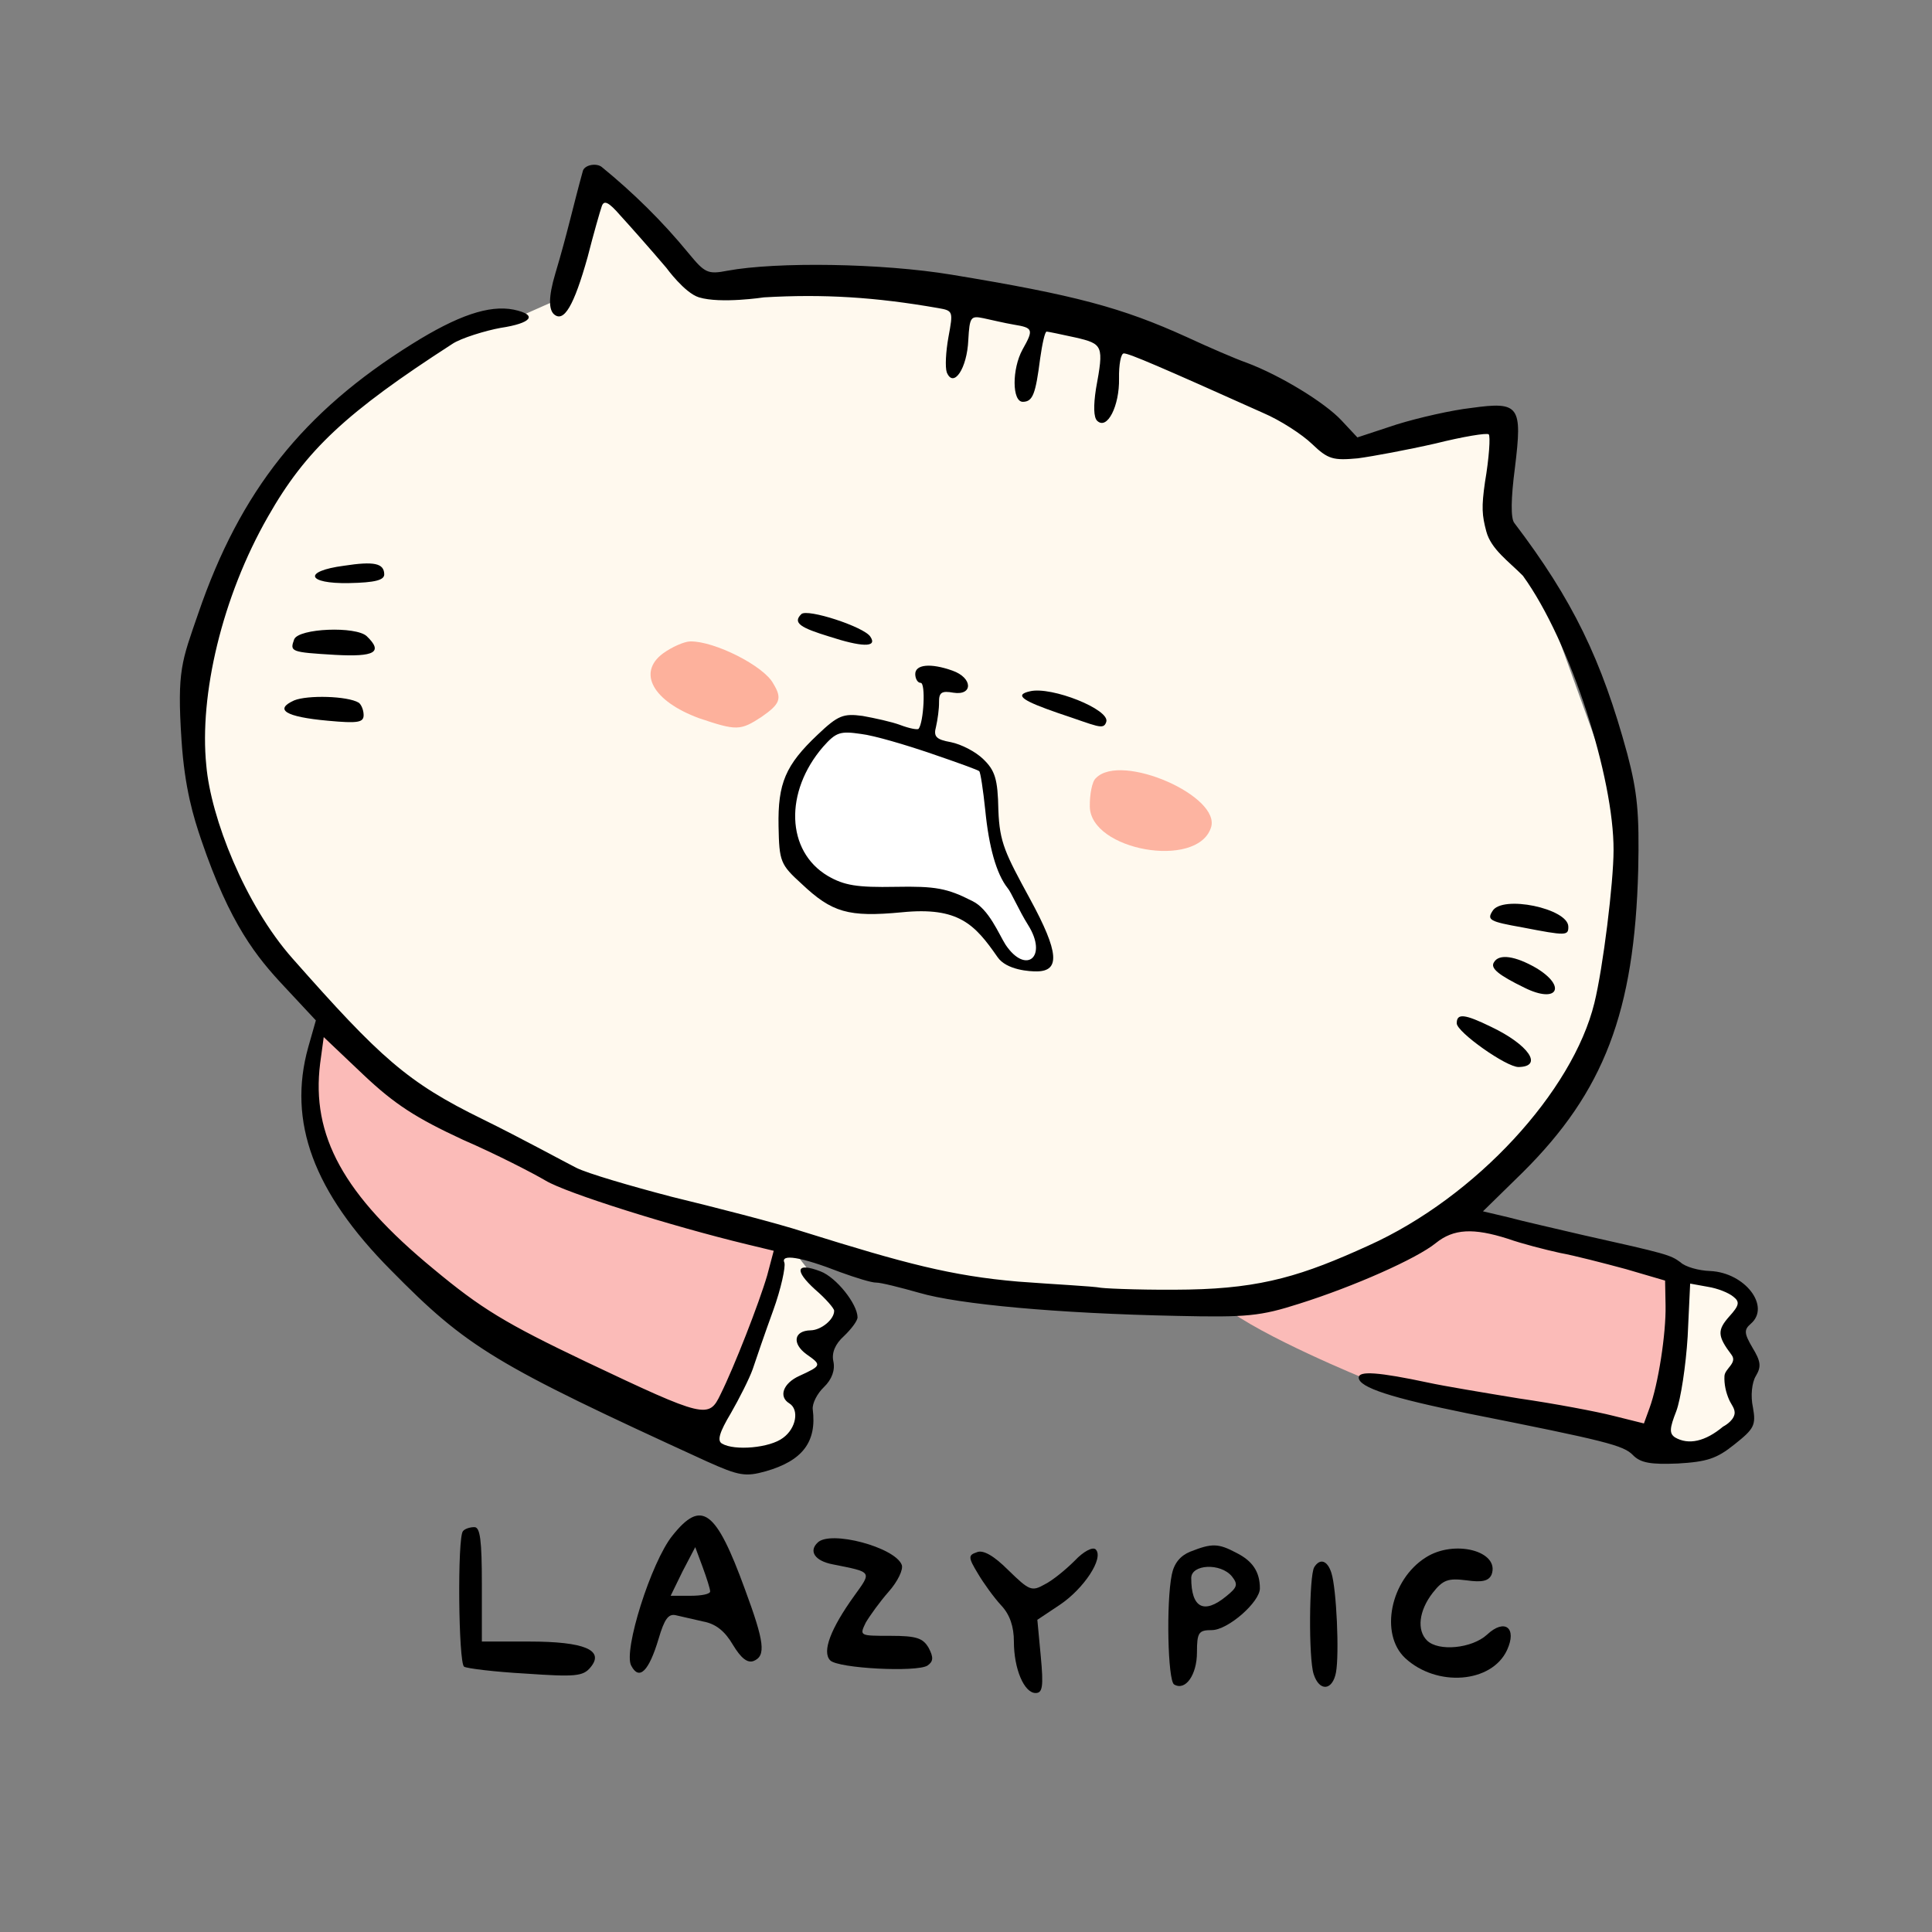 <?xml version="1.0"?>
<svg version="1.1" xmlns="http://www.w3.org/2000/svg" xmlns:xlink="http://www.w3.org/1999/xlink" width="180" height="180">
    <rect width="100%" height="100%" fill="#808080" stroke="none"/>
    <desc iVinci="yes" version="4.6" gridStep="20" showGrid="no" snapToGrid="no" codePlatform="0"/>
    <g id="Layer1" name="Layer 1" opacity="1">
        <g id="Shape1">
            <desc shapeID="1" type="0" basicInfo-basicType="0" basicInfo-roundedRectRadius="12" basicInfo-polygonSides="6" basicInfo-starPoints="5" bounding="rect(-11.525,-13.746,23.049,27.492)" text="" font-familyName="" font-pixelSize="20" font-bold="0" font-underline="0" font-alignment="1" strokeStyle="0" markerStart="0" markerEnd="0" shadowEnabled="0" shadowOffsetX="0" shadowOffsetY="2" shadowBlur="4" shadowOpacity="160" blurEnabled="0" blurRadius="4" transform="matrix(0.533,0,0,0.533,64.817,148.519)" pers-center="0,0" pers-size="0,0" pers-start="0,0" pers-end="0,0" locked="0" mesh="" flag=""/>
            <path id="shapePath1" d="M62.642,143.078 C60.67,145.53 58.059,153.791 58.805,155.177 C59.551,156.616 60.457,155.71 61.363,152.672 C61.896,150.86 62.269,150.327 62.962,150.487 C63.442,150.593 64.561,150.86 65.52,151.073 C66.693,151.286 67.546,151.979 68.292,153.258 C69.038,154.484 69.625,154.964 70.211,154.751 C71.383,154.271 71.224,152.992 69.411,148.088 C66.693,140.626 65.361,139.667 62.642,143.078 M66.16,148.248 C66.213,148.515 65.361,148.675 64.348,148.675 L62.483,148.675 L63.602,146.383 L64.774,144.144 L65.467,146.01 C65.84,147.022 66.16,148.035 66.16,148.248 Z" style="stroke:none;fill-rule:nonzero;fill:#000000;fill-opacity:1;"/>
        </g>
        <g id="Shape2">
            <desc shapeID="2" type="0" basicInfo-basicType="0" basicInfo-roundedRectRadius="12" basicInfo-polygonSides="6" basicInfo-starPoints="5" bounding="rect(-11.863,-12.969,23.727,25.939)" text="" font-familyName="" font-pixelSize="20" font-bold="0" font-underline="0" font-alignment="1" strokeStyle="0" markerStart="0" markerEnd="0" shadowEnabled="0" shadowOffsetX="0" shadowOffsetY="2" shadowBlur="4" shadowOpacity="160" blurEnabled="0" blurRadius="4" transform="matrix(0.533,0,0,0.533,49.108,149.191)" pers-center="0,0" pers-size="0,0" pers-start="0,0" pers-end="0,0" locked="0" mesh="" flag=""/>
            <path id="shapePath2" d="M43.135,142.652 C42.602,143.185 42.708,154.964 43.241,155.284 C43.508,155.444 46.066,155.763 48.944,155.923 C53.581,156.243 54.328,156.19 55.021,155.337 C56.353,153.738 54.434,152.939 49.318,152.939 L44.894,152.939 L44.894,147.609 C44.894,143.505 44.734,142.279 44.201,142.279 C43.774,142.279 43.295,142.439 43.135,142.652 Z" style="stroke:none;fill-rule:nonzero;fill:#000000;fill-opacity:1;"/>
        </g>
        <g id="Shape3">
            <desc shapeID="3" type="0" basicInfo-basicType="0" basicInfo-roundedRectRadius="12" basicInfo-polygonSides="6" basicInfo-starPoints="5" bounding="rect(-10.374,-11.435,20.747,22.869)" text="" font-familyName="" font-pixelSize="20" font-bold="0" font-underline="0" font-alignment="1" strokeStyle="0" markerStart="0" markerEnd="0" shadowEnabled="0" shadowOffsetX="0" shadowOffsetY="2" shadowBlur="4" shadowOpacity="160" blurEnabled="0" blurRadius="4" transform="matrix(0.533,0,0,0.533,81.32,149.409)" pers-center="0,0" pers-size="0,0" pers-start="0,0" pers-end="0,0" locked="0" mesh="" flag=""/>
            <path id="shapePath3" d="M76.18,143.718 C75.328,144.517 75.914,145.423 77.566,145.743 C81.297,146.489 81.244,146.383 79.591,148.675 C77.406,151.713 76.553,153.898 77.353,154.697 C78.099,155.444 85.401,155.817 86.414,155.177 C86.947,154.804 87,154.431 86.52,153.525 C85.987,152.619 85.401,152.406 82.949,152.406 C80.071,152.406 80.071,152.406 80.657,151.18 C81.031,150.54 81.99,149.208 82.79,148.301 C83.642,147.342 84.175,146.223 84.015,145.796 C83.376,144.144 77.353,142.545 76.18,143.718 Z" style="stroke:none;fill-rule:nonzero;fill:#000000;fill-opacity:1;"/>
        </g>
        <g id="Shape4">
            <desc shapeID="4" type="0" basicInfo-basicType="0" basicInfo-roundedRectRadius="12" basicInfo-polygonSides="6" basicInfo-starPoints="5" bounding="rect(-11.124,-12.624,22.248,25.247)" text="" font-familyName="" font-pixelSize="20" font-bold="0" font-underline="0" font-alignment="1" strokeStyle="0" markerStart="0" markerEnd="0" shadowEnabled="0" shadowOffsetX="0" shadowOffsetY="2" shadowBlur="4" shadowOpacity="160" blurEnabled="0" blurRadius="4" transform="matrix(0.533,0,0,0.533,96.34,151.007)" pers-center="0,0" pers-size="0,0" pers-start="0,0" pers-end="0,0" locked="0" mesh="" flag=""/>
            <path id="shapePath4" d="M100.112,145.423 C99.312,146.223 98.086,147.235 97.34,147.609 C96.114,148.301 95.901,148.195 93.929,146.276 C92.597,144.944 91.584,144.357 90.998,144.624 C90.198,144.89 90.198,145.104 91.104,146.596 C91.637,147.502 92.597,148.834 93.289,149.581 C94.089,150.433 94.462,151.553 94.462,152.939 C94.462,155.497 95.421,157.735 96.487,157.735 C97.127,157.735 97.234,157.149 96.967,154.324 L96.647,150.913 L98.726,149.527 C100.965,148.035 102.883,145.157 102.084,144.357 C101.817,144.091 100.965,144.517 100.112,145.423 Z" style="stroke:none;fill-rule:nonzero;fill:#000000;fill-opacity:1;"/>
        </g>
        <g id="Shape5">
            <desc shapeID="5" type="0" basicInfo-basicType="0" basicInfo-roundedRectRadius="12" basicInfo-polygonSides="6" basicInfo-starPoints="5" bounding="rect(-8.005,-12.288,16.009,24.575)" text="" font-familyName="" font-pixelSize="20" font-bold="0" font-underline="0" font-alignment="1" strokeStyle="0" markerStart="0" markerEnd="0" shadowEnabled="0" shadowOffsetX="0" shadowOffsetY="2" shadowBlur="4" shadowOpacity="160" blurEnabled="0" blurRadius="4" transform="matrix(0.533,0,0,0.533,113.114,150.533)" pers-center="0,0" pers-size="0,0" pers-start="0,0" pers-end="0,0" locked="0" mesh="" flag=""/>
            <path id="shapePath5" d="M110.878,144.571 C109.972,144.944 109.386,145.637 109.173,146.702 C108.64,149.314 108.8,156.563 109.386,156.936 C110.452,157.576 111.518,156.03 111.518,153.951 C111.518,152.086 111.678,151.873 112.904,151.873 C114.396,151.873 117.381,149.261 117.381,147.982 C117.381,146.436 116.688,145.423 115.195,144.677 C113.49,143.771 112.904,143.771 110.878,144.571 M114.769,146.862 C115.355,147.609 115.302,147.875 114.236,148.728 C112.157,150.433 110.985,149.794 110.985,147.022 C110.985,145.743 113.703,145.583 114.769,146.862 Z" style="stroke:none;fill-rule:nonzero;fill:#000000;fill-opacity:1;"/>
        </g>
        <g id="Shape6">
            <desc shapeID="6" type="0" basicInfo-basicType="0" basicInfo-roundedRectRadius="12" basicInfo-polygonSides="6" basicInfo-starPoints="5" bounding="rect(-10.461,-11.29,20.922,22.581)" text="" font-familyName="" font-pixelSize="20" font-bold="0" font-underline="0" font-alignment="1" strokeStyle="0" markerStart="0" markerEnd="0" shadowEnabled="0" shadowOffsetX="0" shadowOffsetY="2" shadowBlur="4" shadowOpacity="160" blurEnabled="0" blurRadius="4" transform="matrix(0.533,0,0,0.533,135.176,150.292)" pers-center="0,0" pers-size="0,0" pers-start="0,0" pers-end="0,0" locked="0" mesh="" flag=""/>
            <path id="shapePath6" d="M132.837,145.104 C129.533,147.182 128.52,152.246 130.919,154.484 C133.85,157.202 138.967,156.829 140.406,153.738 C141.365,151.659 140.193,150.753 138.54,152.299 C137.155,153.578 134.01,153.898 132.944,152.832 C131.985,151.873 132.198,150.06 133.477,148.408 C134.436,147.182 134.916,147.022 136.622,147.235 C138.114,147.449 138.7,147.289 138.967,146.702 C139.766,144.517 135.502,143.398 132.837,145.104 Z" style="stroke:none;fill-rule:nonzero;fill:#000000;fill-opacity:1;"/>
        </g>
        <g id="Shape7">
            <desc shapeID="7" type="0" basicInfo-basicType="0" basicInfo-roundedRectRadius="12" basicInfo-polygonSides="6" basicInfo-starPoints="5" bounding="rect(-2.394,-10.945,4.789,21.889)" text="" font-familyName="" font-pixelSize="20" font-bold="0" font-underline="0" font-alignment="1" strokeStyle="0" markerStart="0" markerEnd="0" shadowEnabled="0" shadowOffsetX="0" shadowOffsetY="2" shadowBlur="4" shadowOpacity="160" blurEnabled="0" blurRadius="4" transform="matrix(0.533,0,0,0.533,123.333,151.324)" pers-center="0,0" pers-size="0,0" pers-start="0,0" pers-end="0,0" locked="0" mesh="" flag=""/>
            <path id="shapePath7" d="M122.444,146.01 C121.964,146.809 121.911,154.538 122.391,155.977 C122.924,157.629 124.15,157.522 124.47,155.817 C124.789,154.111 124.523,148.035 124.043,146.543 C123.67,145.37 122.977,145.157 122.444,146.01 Z" style="stroke:none;fill-rule:nonzero;fill:#000000;fill-opacity:1;"/>
        </g>
    </g>
    <g id="Layer2" name="Layer 4" opacity="1">
        <g id="Shape8">
            <desc shapeID="8" type="0" basicInfo-basicType="0" basicInfo-roundedRectRadius="12" basicInfo-polygonSides="6" basicInfo-starPoints="5" bounding="rect(-0.016,0,0.033,0)" text="" font-familyName="Helvetica" font-pixelSize="20" font-bold="0" font-underline="0" font-alignment="1" strokeStyle="0" markerStart="0" markerEnd="0" shadowEnabled="0" shadowOffsetX="0" shadowOffsetY="2" shadowBlur="4" shadowOpacity="160" blurEnabled="0" blurRadius="4" transform="matrix(1,0,0,1,31.572,94.727)" pers-center="0,0" pers-size="0,0" pers-start="0,0" pers-end="0,0" locked="0" mesh="" flag=""/>
            <path id="shapePath8" d="M31.556,94.727 C31.63,94.727 31.556,94.727 31.556,94.727 Z" style="stroke:none;fill-rule:evenodd;fill:#000000;fill-opacity:1;"/>
        </g>
        <g id="Shape9">
            <desc shapeID="9" type="0" basicInfo-basicType="0" basicInfo-roundedRectRadius="12" basicInfo-polygonSides="6" basicInfo-starPoints="5" bounding="rect(-22.131,-19.875,44.261,39.751)" text="" font-familyName="Helvetica" font-pixelSize="20" font-bold="0" font-underline="0" font-alignment="1" strokeStyle="0" markerStart="0" markerEnd="0" shadowEnabled="0" shadowOffsetX="0" shadowOffsetY="2" shadowBlur="4" shadowOpacity="160" blurEnabled="0" blurRadius="4" transform="matrix(1,0,0,1,51.104,114.603)" pers-center="0,0" pers-size="0,0" pers-start="0,0" pers-end="0,0" locked="0" mesh="" flag=""/>
            <path id="shapePath9" d="M30.814,94.727 C30.814,94.727 45.424,105.258 45.424,105.258 C45.424,105.258 73.234,115.567 73.234,115.567 C73.234,115.567 69.23,127.729 69.23,127.729 C69.23,127.729 65.373,134.478 65.373,134.478 C65.373,134.478 39.491,119.646 39.491,119.646 C39.491,119.646 30.072,107.854 30.072,107.854 C30.072,107.854 28.798,103.57 28.994,100.102 C29.167,97.03 30.814,94.727 30.814,94.727 Z" style="stroke:none;fill-rule:evenodd;fill:#fbbbb8;fill-opacity:1;"/>
        </g>
        <g id="Shape10">
            <desc shapeID="10" type="0" basicInfo-basicType="0" basicInfo-roundedRectRadius="12" basicInfo-polygonSides="6" basicInfo-starPoints="5" bounding="rect(-21.496,-10.763,42.993,21.527)" text="" font-familyName="Helvetica" font-pixelSize="20" font-bold="0" font-underline="0" font-alignment="1" strokeStyle="0" markerStart="0" markerEnd="0" shadowEnabled="0" shadowOffsetX="0" shadowOffsetY="2" shadowBlur="4" shadowOpacity="160" blurEnabled="0" blurRadius="4" transform="matrix(1,0,0,1,134.775,123.909)" pers-center="0,0" pers-size="0,0" pers-start="0,0" pers-end="0,0" locked="0" mesh="" flag=""/>
            <path id="shapePath10" d="M154.59,134.672 C154.59,134.672 127.226,128.469 127.226,128.469 C127.226,128.469 117.521,124.529 113.945,121.683 C110.37,118.837 122.337,119.129 122.337,119.129 C122.337,119.129 135.691,113.145 135.691,113.145 C135.691,113.145 156.196,118.399 156.269,118.399 C156.342,118.399 154.59,134.672 154.59,134.672 Z" style="stroke:none;fill-rule:evenodd;fill:#fbbbb8;fill-opacity:1;"/>
        </g>
    </g>
    <g id="Layer3" name="Layer 8" opacity="1">
        <g id="Shape11">
            <desc shapeID="11" type="0" basicInfo-basicType="0" basicInfo-roundedRectRadius="12" basicInfo-polygonSides="6" basicInfo-starPoints="5" bounding="rect(-66.488,-52.38,132.976,104.759)" text="" font-familyName="Helvetica" font-pixelSize="20" font-bold="0" font-underline="0" font-alignment="1" strokeStyle="0" markerStart="0" markerEnd="0" shadowEnabled="0" shadowOffsetX="0" shadowOffsetY="2" shadowBlur="4" shadowOpacity="160" blurEnabled="0" blurRadius="4" transform="matrix(1,0,0,1,84.497,68.751)" pers-center="0,0" pers-size="0,0" pers-start="0,0" pers-end="0,0" locked="0" mesh="" flag=""/>
            <path id="shapePath11" d="M25.692,89.17 C25.692,89.17 39.559,103.39 39.559,103.39 C39.559,103.39 46.734,107.234 54.795,110.146 C64.409,113.619 75.182,116.26 75.182,116.26 C75.182,116.26 99.889,121.131 99.889,121.131 C99.889,121.131 122.678,119.446 122.678,119.446 C122.678,119.446 138.816,110.401 138.816,110.401 C138.816,110.401 149.48,95.441 149.48,95.441 C149.48,95.441 150.985,75.435 150.985,75.435 C150.985,75.435 143.961,55.994 143.961,55.994 C143.961,55.994 139.069,47.778 139.069,47.778 C139.069,47.778 139.947,39.124 140.01,39.124 C140.073,39.124 126.13,41.97 126.13,41.97 C126.13,41.97 104.955,30.834 104.955,30.834 C104.955,30.834 80.162,26.098 80.082,26.098 C80.003,26.098 65.493,26.257 65.493,26.257 C65.493,26.257 55.448,16.371 55.448,16.371 C55.448,16.371 52.099,27.852 52.099,27.852 C52.099,27.852 48.098,29.623 48.098,29.623 C48.098,29.623 39.329,32.465 39.329,32.465 C39.329,32.465 26.523,44.013 26.523,44.013 C26.523,44.013 20.442,55.801 20.442,55.801 C20.442,55.801 18.009,67.683 18.009,67.683 C18.009,67.683 20.535,79.657 20.535,79.657 C20.535,79.657 25.692,89.17 25.692,89.17 Z" style="stroke:none;fill-rule:evenodd;fill:#fff9ee;fill-opacity:1;"/>
        </g>
        <g id="Shape12">
            <desc shapeID="12" type="0" basicInfo-basicType="0" basicInfo-roundedRectRadius="12" basicInfo-polygonSides="6" basicInfo-starPoints="5" bounding="rect(0,0,0,0)" text="" font-familyName="Helvetica" font-pixelSize="20" font-bold="0" font-underline="0" font-alignment="1" strokeStyle="0" markerStart="0" markerEnd="0" shadowEnabled="0" shadowOffsetX="0" shadowOffsetY="2" shadowBlur="4" shadowOpacity="160" blurEnabled="0" blurRadius="4" transform="matrix(1,0,0,1,64.953,134.04)" pers-center="0,0" pers-size="0,0" pers-start="0,0" pers-end="0,0" locked="0" mesh="" flag=""/>
            <path id="shapePath12" d="M64.953,134.04 Z" style="stroke:none;fill-rule:evenodd;fill:#000000;fill-opacity:1;"/>
        </g>
        <g id="Shape13">
            <desc shapeID="13" type="0" basicInfo-basicType="0" basicInfo-roundedRectRadius="12" basicInfo-polygonSides="6" basicInfo-starPoints="5" bounding="rect(-6.953,-10.378,13.906,20.755)" text="" font-familyName="Helvetica" font-pixelSize="20" font-bold="0" font-underline="0" font-alignment="1" strokeStyle="0" markerStart="0" markerEnd="0" shadowEnabled="0" shadowOffsetX="0" shadowOffsetY="2" shadowBlur="4" shadowOpacity="160" blurEnabled="0" blurRadius="4" transform="matrix(1,0,0,1,72.188,125.668)" pers-center="0,0" pers-size="0,0" pers-start="0,0" pers-end="0,0" locked="0" mesh="" flag=""/>
            <path id="shapePath13" d="M65.234,134.228 C65.234,134.228 70.547,124.571 70.547,124.571 C70.547,124.571 72.922,115.29 72.953,115.29 C72.984,115.29 75.578,118.665 75.578,118.665 C75.578,118.665 79.141,122.603 79.141,122.603 C79.141,122.603 76.391,125.165 76.422,125.165 C76.453,125.165 76.984,128.165 76.984,128.165 C76.984,128.165 74.766,130.634 74.766,130.634 C74.766,130.634 74.422,134.009 74.422,134.009 C74.422,134.009 72.218,135.994 70.093,136.044 C67.647,136.102 65.234,134.228 65.234,134.228 Z" style="stroke:none;fill-rule:evenodd;fill:#fff9ee;fill-opacity:1;"/>
        </g>
        <g id="Shape14">
            <desc shapeID="14" type="0" basicInfo-basicType="0" basicInfo-roundedRectRadius="12" basicInfo-polygonSides="6" basicInfo-starPoints="5" bounding="rect(-4.334,-8.331,8.668,16.663)" text="" font-familyName="Helvetica" font-pixelSize="20" font-bold="0" font-underline="0" font-alignment="1" strokeStyle="0" markerStart="0" markerEnd="0" shadowEnabled="0" shadowOffsetX="0" shadowOffsetY="2" shadowBlur="4" shadowOpacity="160" blurEnabled="0" blurRadius="4" transform="matrix(1,0,0,1,158.381,126.959)" pers-center="0,0" pers-size="0,0" pers-start="0,0" pers-end="0,0" locked="0" mesh="" flag=""/>
            <path id="shapePath14" d="M156.516,118.634 C156.516,118.634 154.047,134.915 154.047,134.915 C154.047,134.915 158.141,135.29 158.141,135.29 C158.141,135.29 162.672,132.603 162.672,132.603 C162.672,132.603 162.578,128.29 162.578,128.29 C162.578,128.29 162.578,126.338 161.837,124.152 C161.854,122.814 163.125,122.026 162.578,121.03 C161.121,118.378 156.516,118.634 156.516,118.634 Z" style="stroke:none;fill-rule:evenodd;fill:#fff9ee;fill-opacity:1;"/>
        </g>
    </g>
    <g id="Layer4" name="Layer 9" opacity="1">
        <g id="Shape15">
            <desc shapeID="15" type="0" basicInfo-basicType="0" basicInfo-roundedRectRadius="12" basicInfo-polygonSides="6" basicInfo-starPoints="5" bounding="rect(0,0,0,0)" text="" font-familyName="Helvetica" font-pixelSize="20" font-bold="0" font-underline="0" font-alignment="1" strokeStyle="0" markerStart="0" markerEnd="0" shadowEnabled="0" shadowOffsetX="0" shadowOffsetY="2" shadowBlur="4" shadowOpacity="160" blurEnabled="0" blurRadius="4" transform="matrix(1,0,0,1,74.046,80.485)" pers-center="0,0" pers-size="0,0" pers-start="0,0" pers-end="0,0" locked="0" mesh="" flag=""/>
            <path id="shapePath15" d="M74.046,80.485 Z" style="stroke:none;fill-rule:evenodd;fill:#fff5ea;fill-opacity:1;"/>
        </g>
        <g id="Shape16">
            <desc shapeID="16" type="0" basicInfo-basicType="0" basicInfo-roundedRectRadius="12" basicInfo-polygonSides="6" basicInfo-starPoints="5" bounding="rect(-12.209,-11.234,24.417,22.469)" text="" font-familyName="Helvetica" font-pixelSize="20" font-bold="0" font-underline="0" font-alignment="1" strokeStyle="0" markerStart="0" markerEnd="0" shadowEnabled="0" shadowOffsetX="0" shadowOffsetY="2" shadowBlur="4" shadowOpacity="160" blurEnabled="0" blurRadius="4" transform="matrix(1,0,0,1,85.213,78.775)" pers-center="0,0" pers-size="0,0" pers-start="0,0" pers-end="0,0" locked="0" mesh="" flag=""/>
            <path id="shapePath16" d="M78.726,84.004 C78.726,84.004 87.621,83.772 87.621,83.772 C87.621,83.772 91.027,85.205 91.027,85.205 C91.027,85.205 93.547,89.103 93.547,89.103 C93.547,89.103 95.859,90.009 95.859,90.009 C95.859,90.009 97.422,89.415 97.422,89.415 C97.422,89.415 96.922,87.165 96.922,87.165 C96.922,87.165 94.828,83.165 94.828,83.165 C94.828,83.165 93.297,80.259 93.328,80.259 C93.359,80.259 92.703,77.978 92.703,77.978 C92.703,77.978 91.984,72.165 91.984,72.165 C91.984,72.165 90.547,70.634 90.547,70.634 C90.547,70.634 80.516,67.54 80.516,67.54 C80.516,67.54 77.703,67.728 77.703,67.728 C77.703,67.728 75.158,70.427 75.158,70.427 C75.158,70.427 73.005,74.969 73.005,74.969 C73.005,74.969 73.038,78.087 74.414,80.259 C75.895,82.598 78.726,84.004 78.726,84.004 Z" style="stroke:none;fill-rule:evenodd;fill:#ffffff;fill-opacity:1;"/>
        </g>
    </g>
    <g id="Layer5" name="Layer 2" opacity="1">
        <g id="Shape17">
            <desc shapeID="17" type="0" basicInfo-basicType="0" basicInfo-roundedRectRadius="12" basicInfo-polygonSides="6" basicInfo-starPoints="5" bounding="rect(-134.764,-113.435,269.527,226.871)" text="" font-familyName="" font-pixelSize="20" font-bold="0" font-underline="0" font-alignment="1" strokeStyle="0" markerStart="0" markerEnd="0" shadowEnabled="0" shadowOffsetX="0" shadowOffsetY="2" shadowBlur="4" shadowOpacity="160" blurEnabled="0" blurRadius="4" transform="matrix(0.542,-0.01,0.01,0.542,89.965,76.153)" pers-center="0,0" pers-size="0,0" pers-start="0,0" pers-end="0,0" locked="0" mesh="" flag=""/>
            <path id="shapePath17" d="M54.319,15.873 C53.393,19.212 52.864,21.73 51.742,25.469 C51.055,27.759 51.155,28.838 51.596,29.264 C52.533,30.113 53.478,28.47 54.747,23.95 C55.302,21.772 55.913,19.648 56.067,19.212 C56.272,18.612 56.71,18.82 57.817,20.1 C58.647,21.005 60.584,23.19 62.08,24.95 C62.08,24.95 63.788,27.3 65.124,27.704 C67.148,28.317 71.178,27.704 71.178,27.704 C76.698,27.384 81.525,27.673 87.395,28.701 C88.808,28.945 88.809,28.999 88.367,31.391 C88.121,32.75 88.04,34.214 88.212,34.699 C88.836,36.204 90.101,34.338 90.214,31.681 C90.336,29.512 90.442,29.402 91.638,29.65 C92.346,29.799 93.597,30.101 94.467,30.247 C96.26,30.539 96.317,30.7 95.269,32.562 C94.273,34.368 94.277,37.456 95.306,37.437 C96.227,37.419 96.484,36.71 96.909,33.398 C97.101,32.04 97.35,30.897 97.513,30.894 C97.621,30.892 98.817,31.141 100.177,31.44 C102.789,32.041 102.846,32.203 102.109,36.225 C101.868,37.801 101.888,38.884 102.219,39.203 C103.157,40.106 104.306,37.81 104.258,35.264 C104.234,33.965 104.431,32.931 104.702,32.926 C105.189,32.917 108.193,34.215 117.699,38.479 C119.283,39.154 121.312,40.47 122.25,41.373 C123.74,42.808 124.229,42.907 126.501,42.702 C127.906,42.514 131.145,41.911 133.734,41.321 C136.322,40.676 138.536,40.31 138.702,40.469 C138.868,40.628 138.743,42.635 138.352,44.918 C138.017,47.254 138.073,48.001 138.476,49.512 C138.923,51.184 140.588,52.318 141.887,53.644 C146.337,59.79 150.368,72.5 150.331,79.219 C150.333,82.198 149.351,90.181 148.545,93.447 C146.532,101.665 137.536,111.528 127.49,116.051 C121.42,118.819 117.623,120.015 110.745,120.144 C107.171,120.211 103.336,120.074 102.576,119.98 C101.815,119.832 98.289,119.666 94.871,119.405 C88.632,118.872 84.27,117.706 74.951,114.793 C72.28,113.922 66.49,112.455 62.571,111.499 C58.706,110.488 54.733,109.325 53.694,108.802 C52.654,108.28 48.602,106.061 44.993,104.287 C37.94,100.843 35.433,98.559 27.242,89.287 C22.814,84.277 19.637,76.177 19.22,71.309 C18.556,64.766 20.674,55.621 24.976,48.118 C28.49,41.931 32.269,38.418 42.117,32.058 C42.919,31.501 45.292,30.79 46.642,30.548 C49.505,30.115 50.19,29.344 47.851,28.846 C45.567,28.401 42.66,29.377 38.376,32.058 C28.256,38.369 22.381,45.739 18.477,57.134 C16.936,61.606 16.481,62.434 16.912,68.974 C17.207,73.468 18.029,76.134 18.755,78.266 C21.434,86.134 23.899,89.158 26.497,91.926 L29.428,95.068 L28.716,97.573 C26.787,104.489 29.186,111.053 36.419,118.34 C43.543,125.574 46.064,127.097 65.845,136.153 C68.85,137.505 69.448,137.602 71.334,137.079 C74.782,136.093 76.104,134.335 75.722,131.309 C75.658,130.768 76.128,129.838 76.766,129.23 C77.511,128.512 77.82,127.639 77.642,126.83 C77.465,126.021 77.829,125.201 78.628,124.482 C79.32,123.819 79.901,123.05 79.895,122.725 C79.872,121.479 77.929,119.024 76.456,118.455 C74.164,117.577 73.962,118.34 75.946,120.144 C76.937,120.993 77.713,121.899 77.716,122.116 C77.732,122.928 76.504,123.926 75.53,123.944 C73.959,123.974 73.765,125.169 75.138,126.173 C76.565,127.175 76.566,127.23 74.472,128.19 C72.968,128.868 72.504,130.123 73.545,130.753 C74.476,131.332 74.184,133.071 72.955,133.961 C71.726,134.905 68.427,135.183 67.276,134.501 C66.784,134.239 67.04,133.422 68.09,131.668 C68.877,130.299 69.817,128.44 70.126,127.567 C70.434,126.64 71.255,124.241 72.028,122.114 C72.777,120.052 73.198,118.029 73.082,117.652 C72.687,116.793 74.588,117.082 78.299,118.529 C79.718,119.044 81.189,119.504 81.622,119.496 C82.055,119.488 83.852,119.942 85.649,120.45 C89.299,121.519 98.524,122.375 109.688,122.599 C116.192,122.748 117.436,122.617 121.044,121.465 C126.16,119.853 132.016,117.251 133.777,115.809 C135.431,114.478 137.271,114.389 140.487,115.413 C141.796,115.876 143.973,116.431 145.333,116.73 C146.692,116.976 149.414,117.683 151.483,118.24 L155.133,119.309 L155.177,121.638 C155.225,124.237 154.501,128.964 153.677,131.201 L153.161,132.619 L150.331,131.914 C148.752,131.51 144.838,130.771 141.524,130.291 C138.264,129.756 134.46,129.123 133.1,128.824 C128.422,127.828 126.578,127.7 126.59,128.35 C126.607,129.271 129.659,130.243 136.729,131.681 C149.671,134.255 151.249,134.659 152.133,135.564 C152.851,136.309 153.829,136.453 156.319,136.352 C159.025,136.193 159.941,135.905 161.595,134.573 C163.41,133.131 163.62,132.802 163.318,131.128 C163.081,130.049 163.22,128.801 163.588,128.198 C164.114,127.321 164.05,126.835 163.268,125.549 C162.484,124.21 162.478,123.885 163.118,123.331 C164.984,121.725 162.595,118.573 159.342,118.418 C158.258,118.384 157.005,118.028 156.564,117.603 C155.63,116.916 155.303,116.814 147.469,115.065 C144.911,114.463 141.81,113.762 140.504,113.408 L138.164,112.856 L141.887,109.21 C149.439,101.701 152.28,94.28 152.628,81.055 C152.744,75.69 152.546,73.797 151.612,70.239 C149.226,61.454 146.521,55.87 141.078,48.713 C140.745,48.286 140.764,46.444 141.144,43.565 C141.848,37.81 141.569,37.382 137.085,38.007 C135.301,38.203 132.172,38.912 130.125,39.546 L126.464,40.753 L124.971,39.156 C123.423,37.505 119.313,34.982 116.149,33.795 C115.113,33.435 112.6,32.345 110.578,31.408 C104.513,28.65 100.157,27.486 88.637,25.589 C82.17,24.519 72.362,24.378 67.773,25.222 C65.938,25.582 65.664,25.424 64.167,23.61 C61.672,20.569 58.982,17.943 56.067,15.561 C55.614,15.19 54.562,15.318 54.319,15.873 M43.126,106.187 C46.239,107.537 49.685,109.315 50.836,109.997 C52.753,111.153 62.508,114.221 69.583,115.93 L72.086,116.533 L71.479,118.82 C70.715,121.434 68.389,127.383 67.136,129.898 C66.041,132.194 65.716,132.146 54.619,126.883 C47.076,123.286 44.829,121.92 40.371,118.211 C32.008,111.326 28.979,105.802 29.828,99.069 L30.161,96.625 L33.856,100.131 C36.779,102.893 38.754,104.156 43.126,106.187 M161.499,120.815 C162.104,121.291 162.056,121.617 161.101,122.664 C159.987,123.931 159.997,124.473 161.33,126.236 C161.886,126.984 160.702,127.508 160.664,128.198 C160.623,128.951 160.796,129.727 161.101,130.417 C161.305,130.88 161.707,131.286 161.595,131.78 C161.439,132.467 160.535,132.914 160.535,132.914 C158.881,134.299 157.317,134.654 156.057,133.919 C155.508,133.55 155.553,133.062 156.174,131.479 C156.587,130.388 157.069,127.236 157.235,124.525 L157.468,119.59 L159.098,119.885 C160.022,120.03 161.059,120.444 161.499,120.815 Z" style="stroke:none;fill-rule:evenodd;fill:#000000;fill-opacity:1;"/>
        </g>
        <g id="Shape18">
            <desc shapeID="18" type="0" basicInfo-basicType="0" basicInfo-roundedRectRadius="12" basicInfo-polygonSides="6" basicInfo-starPoints="5" bounding="rect(-5.956,-1.661,11.913,3.322)" text="" font-familyName="" font-pixelSize="20" font-bold="0" font-underline="0" font-alignment="1" strokeStyle="0" markerStart="0" markerEnd="0" shadowEnabled="0" shadowOffsetX="0" shadowOffsetY="2" shadowBlur="4" shadowOpacity="160" blurEnabled="0" blurRadius="4" transform="matrix(0.542,-0.01,0.01,0.542,32.571,53.424)" pers-center="0,0" pers-size="0,0" pers-start="0,0" pers-end="0,0" locked="0" mesh="" flag=""/>
            <path id="shapePath18" d="M32.046,52.709 C28.209,53.214 28.556,54.399 32.51,54.325 C34.947,54.279 35.809,54.046 35.799,53.505 C35.78,52.476 34.855,52.277 32.046,52.709 Z" style="stroke:none;fill-rule:nonzero;fill:#000000;fill-opacity:1;"/>
        </g>
        <g id="Shape19">
            <desc shapeID="19" type="0" basicInfo-basicType="0" basicInfo-roundedRectRadius="12" basicInfo-polygonSides="6" basicInfo-starPoints="5" bounding="rect(-6.355,-2.823,12.709,5.645)" text="" font-familyName="" font-pixelSize="20" font-bold="0" font-underline="0" font-alignment="1" strokeStyle="0" markerStart="0" markerEnd="0" shadowEnabled="0" shadowOffsetX="0" shadowOffsetY="2" shadowBlur="4" shadowOpacity="160" blurEnabled="0" blurRadius="4" transform="matrix(0.542,-0.01,0.01,0.542,77.794,58.591)" pers-center="0,0" pers-size="0,0" pers-start="0,0" pers-end="0,0" locked="0" mesh="" flag=""/>
            <path id="shapePath19" d="M74.657,57.218 C73.806,58.047 74.634,58.502 77.303,59.319 C80.138,60.241 81.814,60.389 81.089,59.319 C80.53,58.408 75.189,56.667 74.657,57.218 Z" style="stroke:none;fill-rule:nonzero;fill:#000000;fill-opacity:1;"/>
        </g>
        <g id="Shape20">
            <desc shapeID="20" type="0" basicInfo-basicType="0" basicInfo-roundedRectRadius="12" basicInfo-polygonSides="6" basicInfo-starPoints="5" bounding="rect(-7.081,-2.242,14.163,4.483)" text="" font-familyName="" font-pixelSize="20" font-bold="0" font-underline="0" font-alignment="1" strokeStyle="0" markerStart="0" markerEnd="0" shadowEnabled="0" shadowOffsetX="0" shadowOffsetY="2" shadowBlur="4" shadowOpacity="160" blurEnabled="0" blurRadius="4" transform="matrix(0.542,-0.01,0.01,0.542,31.072,59.877)" pers-center="0,0" pers-size="0,0" pers-start="0,0" pers-end="0,0" locked="0" mesh="" flag=""/>
            <path id="shapePath20" d="M27.407,59.567 C26.995,60.713 27.051,60.766 31.227,61.013 C34.914,61.214 35.718,60.766 34.174,59.278 C33.181,58.321 27.821,58.53 27.407,59.567 Z" style="stroke:none;fill-rule:nonzero;fill:#000000;fill-opacity:1;"/>
        </g>
        <g id="Shape21">
            <desc shapeID="21" type="0" basicInfo-basicType="0" basicInfo-roundedRectRadius="12" basicInfo-polygonSides="6" basicInfo-starPoints="5" bounding="rect(-7.131,-4.862,14.262,9.725)" text="" font-familyName="" font-pixelSize="20" font-bold="0" font-underline="0" font-alignment="1" strokeStyle="0" markerStart="0" markerEnd="0" shadowEnabled="0" shadowOffsetX="0" shadowOffsetY="2" shadowBlur="4" shadowOpacity="160" blurEnabled="0" blurRadius="4" transform="matrix(0.833,-0.016,0.016,0.833,66.569,63.768)" pers-center="0,0" pers-size="0,0" pers-start="0,0" pers-end="0,0" locked="0" mesh="" flag=""/>
            <path id="shapePath21" d="M61.75,60.891 C59.368,62.685 60.834,65.323 65.112,66.908 C68.632,68.092 68.965,68.085 70.94,66.799 C72.667,65.6 72.907,65.096 72.048,63.696 C71.184,62.047 66.559,59.718 64.311,59.76 C63.728,59.771 62.572,60.292 61.75,60.891 Z" style="stroke:none;fill-rule:nonzero;fill:#fc8e76;fill-opacity:0.675;"/>
        </g>
        <g id="Shape22">
            <desc shapeID="22" type="0" basicInfo-basicType="0" basicInfo-roundedRectRadius="12" basicInfo-polygonSides="6" basicInfo-starPoints="5" bounding="rect(-23.406,-26.464,46.812,52.927)" text="" font-familyName="" font-pixelSize="20" font-bold="0" font-underline="0" font-alignment="1" strokeStyle="0" markerStart="0" markerEnd="0" shadowEnabled="0" shadowOffsetX="0" shadowOffsetY="2" shadowBlur="4" shadowOpacity="160" blurEnabled="0" blurRadius="4" transform="matrix(0.542,-0.01,0.01,0.542,85.205,76.38)" pers-center="0,0" pers-size="0,0" pers-start="0,0" pers-end="0,0" locked="0" mesh="" flag=""/>
            <path id="shapePath22" d="M85.272,62.816 C85.28,63.249 85.504,63.624 85.775,63.619 C86.262,63.61 86.06,67.297 85.584,67.902 C85.478,68.013 84.717,67.864 83.898,67.555 C83.08,67.245 81.448,66.896 80.361,66.7 C78.569,66.463 78.084,66.635 76.168,68.458 C73.188,71.277 72.461,72.97 72.536,76.977 C72.598,80.281 72.711,80.55 74.695,82.354 C77.508,85.01 79.034,85.469 84.009,84.997 C89.308,84.464 90.816,86.114 92.932,89.162 C93.768,90.392 95.976,90.515 96.626,90.502 C98.738,90.463 98.709,88.788 95.96,83.747 C93.659,79.511 93.127,78.51 93.016,75.479 C92.962,72.554 92.7,71.778 91.596,70.715 C90.879,70.024 89.566,69.344 88.587,69.146 C87.228,68.901 86.952,68.635 87.206,67.709 C87.356,67.056 87.499,66.025 87.488,65.429 C87.471,64.508 87.739,64.341 88.826,64.537 C90.673,64.827 90.642,63.148 88.733,62.48 C86.715,61.759 85.255,61.895 85.272,62.816 M86.765,70.21 C89.164,71.031 91.182,71.752 91.238,71.859 C91.349,71.966 91.596,73.586 91.794,75.479 C92.129,78.885 92.82,81.401 93.874,82.735 C94.206,83.108 94.922,84.811 95.787,86.184 C97.661,89.162 95.578,90.847 93.683,88.012 C93.069,87.048 92.129,84.682 90.598,83.952 C88.246,82.75 87.159,82.554 83.422,82.624 C79.848,82.691 78.653,82.497 77.119,81.605 C73.23,79.294 73.072,73.771 76.677,69.586 C77.897,68.209 78.274,68.094 80.23,68.382 C81.424,68.522 84.366,69.388 86.765,70.21 Z" style="stroke:none;fill-rule:nonzero;fill:#000000;fill-opacity:1;"/>
        </g>
        <g id="Shape23">
            <desc shapeID="23" type="0" basicInfo-basicType="0" basicInfo-roundedRectRadius="12" basicInfo-polygonSides="6" basicInfo-starPoints="5" bounding="rect(-6.801,-2.223,13.601,4.446)" text="" font-familyName="" font-pixelSize="20" font-bold="0" font-underline="0" font-alignment="1" strokeStyle="0" markerStart="0" markerEnd="0" shadowEnabled="0" shadowOffsetX="0" shadowOffsetY="2" shadowBlur="4" shadowOpacity="160" blurEnabled="0" blurRadius="4" transform="matrix(0.542,-0.01,0.01,0.542,30.184,66.124)" pers-center="0,0" pers-size="0,0" pers-start="0,0" pers-end="0,0" locked="0" mesh="" flag=""/>
            <path id="shapePath23" d="M27.406,65.255 C25.526,66.103 26.568,66.788 30.529,67.147 C33.405,67.418 33.891,67.301 33.878,66.597 C33.868,66.109 33.643,65.626 33.423,65.468 C32.382,64.837 28.642,64.745 27.406,65.255 Z" style="stroke:none;fill-rule:nonzero;fill:#000000;fill-opacity:1;"/>
        </g>
        <g id="Shape24">
            <desc shapeID="24" type="0" basicInfo-basicType="0" basicInfo-roundedRectRadius="12" basicInfo-polygonSides="6" basicInfo-starPoints="5" bounding="rect(-7.211,-3.183,14.422,6.366)" text="" font-familyName="" font-pixelSize="20" font-bold="0" font-underline="0" font-alignment="1" strokeStyle="0" markerStart="0" markerEnd="0" shadowEnabled="0" shadowOffsetX="0" shadowOffsetY="2" shadowBlur="4" shadowOpacity="160" blurEnabled="0" blurRadius="4" transform="matrix(0.542,-0.01,0.01,0.542,99.159,66.013)" pers-center="0,0" pers-size="0,0" pers-start="0,0" pers-end="0,0" locked="0" mesh="" flag=""/>
            <path id="shapePath24" d="M95.974,64.403 C94.356,64.758 95.45,65.346 98.558,66.425 C102.265,67.656 102.815,68.067 103.07,67.249 C103.428,66.105 97.97,63.932 95.974,64.403 Z" style="stroke:none;fill-rule:nonzero;fill:#000000;fill-opacity:1;"/>
        </g>
        <g id="Shape25">
            <desc shapeID="25" type="0" basicInfo-basicType="0" basicInfo-roundedRectRadius="12" basicInfo-polygonSides="6" basicInfo-starPoints="5" bounding="rect(-6.405,-4.297,12.81,8.593)" text="" font-familyName="" font-pixelSize="20" font-bold="0" font-underline="0" font-alignment="1" strokeStyle="0" markerStart="0" markerEnd="0" shadowEnabled="0" shadowOffsetX="0" shadowOffsetY="2" shadowBlur="4" shadowOpacity="160" blurEnabled="0" blurRadius="4" transform="matrix(0.884,-0.017,0.017,0.884,107.207,75.507)" pers-center="0,0" pers-size="0,0" pers-start="0,0" pers-end="0,0" locked="0" mesh="" flag=""/>
            <path id="shapePath25" d="M102.105,72.494 C101.756,72.765 101.514,74.008 101.536,75.158 C101.612,79.225 111.463,80.986 112.806,77.157 C113.901,74.218 104.448,70.062 102.105,72.494 Z" style="stroke:none;fill-rule:nonzero;fill:#fc8e76;fill-opacity:0.643;"/>
        </g>
        <g id="Shape26">
            <desc shapeID="26" type="0" basicInfo-basicType="0" basicInfo-roundedRectRadius="12" basicInfo-polygonSides="6" basicInfo-starPoints="5" bounding="rect(-6.706,-2.647,13.413,5.294)" text="" font-familyName="" font-pixelSize="20" font-bold="0" font-underline="0" font-alignment="1" strokeStyle="0" markerStart="0" markerEnd="0" shadowEnabled="0" shadowOffsetX="0" shadowOffsetY="2" shadowBlur="4" shadowOpacity="160" blurEnabled="0" blurRadius="4" transform="matrix(0.542,-0.01,0.01,0.542,142.471,85.608)" pers-center="0,0" pers-size="0,0" pers-start="0,0" pers-end="0,0" locked="0" mesh="" flag=""/>
            <path id="shapePath26" d="M139.048,84.885 C138.521,85.708 138.795,85.865 141.839,86.404 C145.917,87.194 146.133,87.19 146.117,86.324 C146.086,84.645 139.94,83.352 139.048,84.885 Z" style="stroke:none;fill-rule:nonzero;fill:#000000;fill-opacity:1;"/>
        </g>
        <g id="Shape27">
            <desc shapeID="27" type="0" basicInfo-basicType="0" basicInfo-roundedRectRadius="12" basicInfo-polygonSides="6" basicInfo-starPoints="5" bounding="rect(-5.287,-3.269,10.574,6.538)" text="" font-familyName="" font-pixelSize="20" font-bold="0" font-underline="0" font-alignment="1" strokeStyle="0" markerStart="0" markerEnd="0" shadowEnabled="0" shadowOffsetX="0" shadowOffsetY="2" shadowBlur="4" shadowOpacity="160" blurEnabled="0" blurRadius="4" transform="matrix(0.542,-0.01,0.01,0.542,141.986,90.899)" pers-center="0,0" pers-size="0,0" pers-start="0,0" pers-end="0,0" locked="0" mesh="" flag=""/>
            <path id="shapePath27" d="M139.191,89.65 C138.822,90.199 139.593,90.834 142.053,92.034 C145.115,93.548 146.005,91.906 143.101,90.172 C141.185,89.071 139.663,88.829 139.191,89.65 Z" style="stroke:none;fill-rule:nonzero;fill:#000000;fill-opacity:1;"/>
        </g>
        <g id="Shape28">
            <desc shapeID="28" type="0" basicInfo-basicType="0" basicInfo-roundedRectRadius="12" basicInfo-polygonSides="6" basicInfo-starPoints="5" bounding="rect(-6.321,-4.453,12.642,8.906)" text="" font-familyName="" font-pixelSize="20" font-bold="0" font-underline="0" font-alignment="1" strokeStyle="0" markerStart="0" markerEnd="0" shadowEnabled="0" shadowOffsetX="0" shadowOffsetY="2" shadowBlur="4" shadowOpacity="160" blurEnabled="0" blurRadius="4" transform="matrix(0.542,-0.01,0.01,0.542,139.179,97.043)" pers-center="0,0" pers-size="0,0" pers-start="0,0" pers-end="0,0" locked="0" mesh="" flag=""/>
            <path id="shapePath28" d="M135.723,95.349 C135.738,96.161 140.35,99.434 141.487,99.412 C143.816,99.369 142.423,97.336 138.925,95.668 C136.464,94.468 135.704,94.374 135.723,95.349 Z" style="stroke:none;fill-rule:nonzero;fill:#000000;fill-opacity:1;"/>
        </g>
    </g>
    <g id="Layer6" name="guide_line" visibility="hidden" opacity="1">
        <g id="Shape29">
            <desc shapeID="29" type="0" basicInfo-basicType="4" basicInfo-roundedRectRadius="12" basicInfo-polygonSides="6" basicInfo-starPoints="5" bounding="rect(-496.66,-496.659,993.321,993.318)" text="" font-familyName="Helvetica" font-pixelSize="20" font-bold="0" font-underline="0" font-alignment="1" strokeStyle="0" markerStart="0" markerEnd="0" shadowEnabled="0" shadowOffsetX="0" shadowOffsetY="2" shadowBlur="4" shadowOpacity="160" blurEnabled="0" blurRadius="4" transform="matrix(0.181,0,0,0.181,89.901,90.062)" pers-center="0,0" pers-size="0,0" pers-start="0,0" pers-end="0,0" locked="0" mesh="" flag=""/>
            <path id="shapePath29" d="M0,90.062 C4.57764e-05,40.411 40.25,0.161 89.901,0.161 C139.552,0.161 179.803,40.411 179.803,90.062 C179.803,139.713 139.552,179.963 89.901,179.963 C40.25,179.963 0,139.713 0,90.062 Z" style="stroke:#323232;stroke-opacity:1;stroke-width:1;stroke-linejoin:miter;stroke-miterlimit:2;stroke-linecap:round;fill:none;"/>
        </g>
        <g id="Shape30">
            <desc shapeID="30" type="0" basicInfo-basicType="2" basicInfo-roundedRectRadius="150" basicInfo-polygonSides="6" basicInfo-starPoints="5" bounding="rect(-512.203,-512.218,1024.42,1024.42)" text="" font-familyName="Helvetica" font-pixelSize="20" font-bold="0" font-underline="0" font-alignment="1" strokeStyle="0" markerStart="0" markerEnd="0" shadowEnabled="0" shadowOffsetX="0" shadowOffsetY="2" shadowBlur="4" shadowOpacity="160" blurEnabled="0" blurRadius="4" transform="matrix(0.176,0,0,0.176,90.097,89.939)" pers-center="0,0" pers-size="0,0" pers-start="0,0" pers-end="0,0" locked="0" mesh="" flag=""/>
            <path id="shapePath30" d="M0.161,26.338 C0.161,11.792 11.953,7.62939e-06 26.499,7.62939e-06 L153.698,7.62939e-06 C168.244,7.62939e-06 180.036,11.792 180.036,26.338 L180.036,153.537 C180.036,168.083 168.244,179.875 153.698,179.875 L26.499,179.875 C11.953,179.875 0.161,168.083 0.161,153.537 L0.161,26.338 Z" style="stroke:#323232;stroke-opacity:1;stroke-width:0.5;stroke-linejoin:miter;stroke-miterlimit:2;stroke-linecap:round;fill:none;"/>
        </g>
    </g>
</svg>
